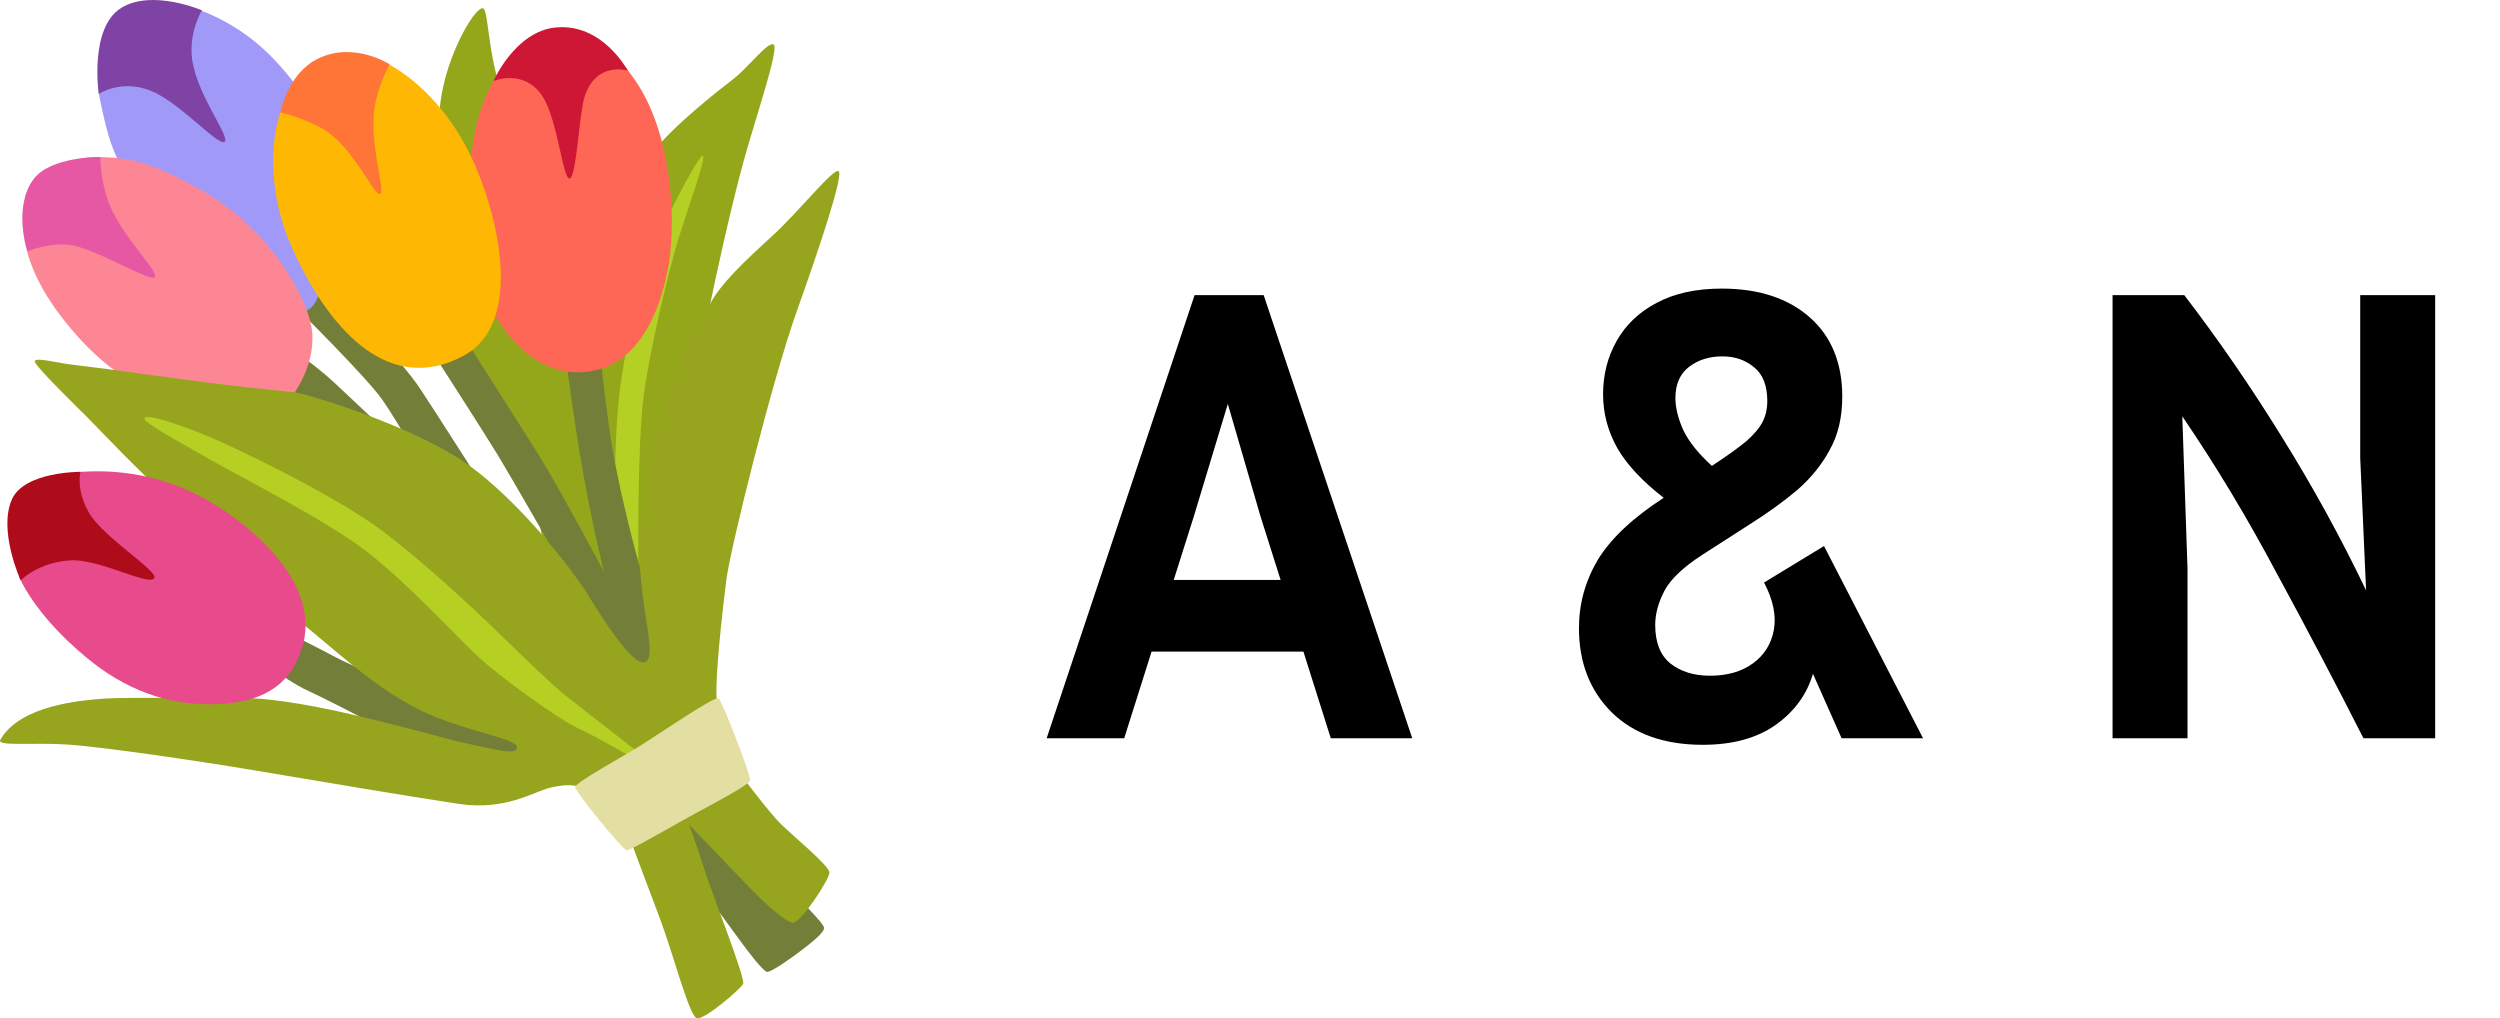 <svg width="491" height="200" viewBox="0 0 491 200" fill="none" xmlns="http://www.w3.org/2000/svg">
<path d="M94.966 1.688C93.74 0.768 88.45 9.252 86.789 18.268C85.466 25.445 85.095 44.638 85.886 54.138C86.789 65.105 105.417 99.782 105.417 99.782L111.998 135.2L132.659 137.926C132.659 137.926 138.787 63.218 139.465 59.815C140.142 56.412 143.4 41.203 146.126 31.364C148.384 23.235 153.093 9.413 151.948 8.736C150.819 8.058 146.949 13.284 143.997 15.542C141.045 17.8 132.239 24.703 128.255 29.848C121.449 38.622 115.385 52.783 115.385 52.783C115.385 52.783 99.724 21.832 98.127 16.913C95.869 9.865 95.869 2.365 94.966 1.688Z" fill="#94A61A"/>
<path d="M137.949 30.59C136.965 30.864 128.707 46.332 127.046 52.993C125.385 59.654 121.594 69.638 120.998 86.137C120.482 100.411 120.094 108.088 120.094 108.088L125.385 112.927C125.385 112.927 125.078 87.347 126.449 77.508C127.804 67.67 131.481 52.799 133.11 47.38C135.078 40.897 139.013 30.3 137.949 30.59Z" fill="#B5D024"/>
<path d="M64.08 54.364L57.725 59.961C57.725 59.961 72.112 74.186 75.128 78.573C78.16 82.96 82.999 91.444 82.999 91.444C82.999 91.444 69.983 79.186 65.596 75.089C61.209 71.009 54.855 66.912 54.855 66.912L52.129 74.476L66.806 86.895L84.741 137.684C84.741 137.684 68.161 130.346 65.435 128.83C62.709 127.314 49.839 120.959 49.839 120.959L48.935 127.765C48.935 127.765 55.742 133.523 60.435 135.636C65.128 137.749 90.176 150.845 90.176 150.845L113.708 150.926L138.223 174.99C138.223 174.99 143.223 181.796 145.191 184.522C147.158 187.247 149.884 190.731 150.642 190.876C151.4 191.022 155.642 188.005 157.61 186.489C159.577 184.973 161.852 183.167 161.852 182.248C161.852 181.328 156.094 175.732 156.094 175.732L130.223 139.587L125.836 112.04C125.836 112.04 122.353 99.782 120.385 88.734C119.159 81.847 117.514 66.331 117.514 66.331L110.708 67.235C110.708 67.235 112.417 80.218 113.885 89.186C115.853 101.137 118.579 112.201 118.579 112.201C118.579 112.201 109.643 95.556 106.16 89.944C102.676 84.347 91.176 66.331 91.176 66.331L85.128 69.509C85.128 69.509 95.273 85.25 97.837 89.492C100.418 93.734 109.95 110.379 109.95 110.379L97.079 99.024C97.079 99.024 85.725 81.17 82.402 76.17C79.064 71.17 64.08 54.364 64.08 54.364Z" fill="#737F39"/>
<path d="M0.05 145.329C-0.676 146.635 6.711 145.781 13.372 146.232C20.033 146.684 38.806 149.409 50.451 151.377C62.096 153.345 80.596 156.458 90.192 157.893C99.353 159.248 104.869 155.458 108.014 154.716C112.821 153.587 114.03 154.716 114.03 154.716L124.175 165.925C124.175 165.925 127.433 174.667 129.627 180.457C132.207 187.263 135.384 199.682 136.884 199.989C138.384 200.295 145.513 194.231 145.965 193.182C146.416 192.118 139.304 173.957 138.546 171.393C137.788 168.828 135.368 162.006 135.368 162.006C135.368 162.006 143.675 170.635 146.868 173.957C150.658 177.893 154.126 180.925 155.642 181.215C157.158 181.505 162.9 172.731 162.9 171.377C162.9 170.022 155.642 164.119 153.207 161.683C150.787 159.264 144.578 150.942 144.578 150.942C144.578 150.942 141.094 140.2 140.788 137.765C140.481 135.345 140.965 127.555 142.626 114.088C143.433 107.572 151.69 74.653 156.368 61.476C161.061 48.299 165.755 34.235 164.69 33.622C163.626 33.009 157.126 41.348 151.674 46.332C146.223 51.315 141.384 55.864 139.417 59.799C137.449 63.734 129.901 74.702 127.756 91.588C126.094 104.766 125.465 106.265 125.643 110.362C126.094 120.813 129.03 129.023 126.707 130.039C124.288 131.103 117.933 120.797 115.208 116.41C112.482 112.023 100.531 96.282 89.176 89.46C77.822 82.637 60.725 77.508 57.838 77.04C54.967 76.589 38.919 66.75 38.919 66.75L22.42 72.653C22.42 72.653 16.517 71.895 13.936 71.589C11.356 71.283 6.824 70.073 6.824 70.976C6.824 71.879 15.404 80.218 17.21 82.024C19.033 83.847 28.468 93.83 31.484 96.105C34.5 98.379 57.887 121.394 58.935 122.168C64.386 126.249 74.128 135.942 84.289 140.297C92.773 143.926 101.547 145.103 101.547 146.764C101.547 148.426 97.466 147.216 92.466 146.2C88.563 145.41 84.515 144.039 70.435 140.635C58.225 137.684 50.903 137.152 49.387 137.152C47.871 137.152 24.597 136.894 20.501 137.2C16.404 137.507 3.92 138.394 0.05 145.329Z" fill="#96A51D"/>
<path d="M28.355 82.218C28.258 83.024 34.871 86.605 41.226 90.234C47.58 93.863 64.08 102.185 72.112 108.394C80.128 114.604 89.224 124.588 93.757 128.829C98.176 132.958 109.643 141.248 113.578 143.055C117.514 144.877 124.481 148.958 124.481 148.958L125.546 147.893C125.546 147.893 114.046 138.958 111.159 136.684C108.272 134.41 100.869 127.152 96.482 122.91C92.095 118.668 82.499 109.814 75.144 104.298C65.451 97.04 45.322 87.492 40.484 85.524C35.645 83.556 28.5 81.008 28.355 82.218Z" fill="#B5CF23"/>
<path d="M141.126 137.168C140.417 136.604 129.465 144.136 125.836 146.41C122.207 148.684 112.966 153.668 112.966 154.587C112.966 155.506 122.353 167.006 123.111 167.006C123.869 167.006 132.949 161.716 136.578 159.748C140.207 157.78 147.175 154.151 147.32 153.232C147.481 152.297 141.884 137.765 141.126 137.168Z" fill="#E3DEA1"/>
<path d="M38.274 1.688L19.388 18.22C19.388 18.22 20.517 24.526 21.888 28.364C24.468 35.622 30.323 42.703 30.323 42.703C30.323 42.703 53.483 65.863 60.741 60.718C67.999 55.573 58.967 17.994 58.967 17.994C58.967 17.994 54.725 11.445 48.403 6.913C42.839 2.897 38.274 1.688 38.274 1.688Z" fill="#A099F7"/>
<path d="M23.775 1.575C17.501 5.494 19.388 18.445 19.388 18.445C19.388 18.445 23.759 15.51 29.565 17.8C35.323 20.074 42.919 28.881 44.129 27.832C45.339 26.768 37.726 17.575 37.613 10.091C37.549 5.381 39.661 2.027 39.661 2.027C39.661 2.027 29.839 -2.215 23.775 1.575Z" fill="#7E43A4"/>
<path d="M98.901 13.107C98.901 13.107 95.482 16.833 93.676 24.155C91.095 34.606 92.385 48.912 95.111 57.074C97.837 65.251 105.53 74.444 115.691 72.96C126.142 71.444 130.013 59.831 131.352 51.767C132.836 42.88 131.884 26.107 124.772 15.816C119.82 8.655 119.594 9.833 119.594 9.833L98.901 13.107Z" fill="#FE6656"/>
<path d="M109.111 5.397C101.176 6.171 96.918 15.913 96.918 15.913C96.918 15.913 102.966 13.332 106.611 19.01C109.531 23.574 110.514 35.203 111.869 35.058C113.224 34.912 113.724 22.493 114.788 19.09C117.014 11.945 123.272 13.865 123.272 13.865C123.272 13.865 118.353 4.478 109.111 5.397Z" fill="#CD1734"/>
<path d="M64.419 15.93L55.064 22.075C55.064 22.075 50.452 34.01 57.871 49.816C65.29 65.622 76.806 77.509 91.031 69.88C103.095 63.428 97.805 41.897 92.563 30.817C88.934 23.139 82.999 16.285 76.515 12.72C70.08 9.188 64.419 15.93 64.419 15.93Z" fill="#FEB804"/>
<path d="M62.5 11.494C56.452 14.414 55.081 22.075 55.081 22.075C55.081 22.075 59.161 22.994 63.145 25.171C69.403 28.607 73.483 38.752 74.661 38.074C75.838 37.397 71.967 26.929 73.886 19.462C74.935 15.365 76.532 12.639 76.532 12.639C76.532 12.639 69.564 8.075 62.5 11.494Z" fill="#FF7537"/>
<path d="M12.759 42.397L5.34 49.364C5.34 49.364 6.404 54.816 11.856 61.961C17.743 69.67 22.452 72.67 22.452 72.67C22.452 72.67 33.355 74.186 40.307 75.089C47.274 75.993 57.871 77.057 57.871 77.057C57.871 77.057 61.661 71.912 61.354 65.703C61.048 59.493 53.629 45.719 40.613 37.994C29.565 31.445 24.42 30.736 17.904 30.881C11.388 31.026 12.759 42.397 12.759 42.397Z" fill="#FD8695"/>
<path d="M6.565 35.219C2.517 40.687 5.356 49.38 5.356 49.38C5.356 49.38 10.098 47.348 14.517 48.251C19.355 49.235 29.662 55.445 30.403 54.461C31.323 53.267 23.371 45.977 21.097 39.09C19.597 34.542 19.742 30.832 19.742 30.832C19.742 30.832 9.92 30.671 6.565 35.219Z" fill="#E658A4"/>
<path d="M5.694 101.556L3.759 113.249C3.759 113.249 6.485 120.507 17.162 129.297C24.097 135.007 32.758 138.991 43.806 138.233C54.854 137.474 57.58 131.571 58.789 128.701C59.999 125.83 63.547 115.846 47.887 103.121C33.726 91.621 20.339 92.444 15.791 92.669C10.452 92.927 5.694 101.556 5.694 101.556Z" fill="#E84B8B"/>
<path d="M2.324 98.105C-0.386 104.298 4.065 113.991 4.065 113.991C4.065 113.991 7.404 110.475 13.759 110.056C19.581 109.685 29.5 115.346 30.323 113.475C30.936 112.04 20.275 105.524 17.468 100.685C14.855 96.153 15.807 92.669 15.807 92.669C15.807 92.669 4.743 92.589 2.324 98.105Z" fill="#AF0C1B"/>
<path d="M261.368 145L255.992 127.976H226.168L220.792 145H205.56L234.616 57.96H248.184L277.368 145H261.368ZM234.488 101.352L230.52 113.896H251.512L247.544 101.352L241.144 79.336L234.488 101.352ZM335.836 132.712C339.249 132.712 342.065 131.901 344.284 130.28C346.503 128.659 347.868 126.483 348.38 123.752C348.892 120.936 348.252 117.821 346.46 114.408L358.236 107.24L377.692 145H361.692L356.06 132.328C354.865 136.424 352.391 139.795 348.636 142.44C344.967 145 340.231 146.28 334.428 146.28C326.833 146.28 320.86 144.147 316.508 139.88C312.241 135.613 310.108 130.109 310.108 123.368C310.108 118.589 311.345 114.109 313.82 109.928C316.38 105.747 320.689 101.693 326.748 97.768C322.567 94.525 319.537 91.283 317.66 88.04C315.783 84.712 314.844 81.171 314.844 77.416C314.844 73.576 315.74 70.077 317.532 66.92C319.324 63.763 321.927 61.288 325.34 59.496C328.839 57.619 333.105 56.68 338.14 56.68C345.393 56.68 351.153 58.557 355.42 62.312C359.687 66.067 361.82 71.272 361.82 77.928C361.82 81.939 361.009 85.395 359.388 88.296C357.852 91.197 355.719 93.843 352.988 96.232C350.257 98.536 347.057 100.84 343.388 103.144L334.428 108.904C330.588 111.379 328.071 113.768 326.876 116.072C325.681 118.376 325.084 120.595 325.084 122.728C325.084 126.141 326.065 128.659 328.028 130.28C330.076 131.901 332.679 132.712 335.836 132.712ZM329.052 78.184C329.052 80.061 329.564 82.152 330.588 84.456C331.697 86.76 333.575 89.107 336.22 91.496C339.207 89.533 341.468 87.912 343.004 86.632C344.54 85.267 345.607 83.987 346.204 82.792C346.801 81.597 347.1 80.275 347.1 78.824C347.1 75.752 346.247 73.533 344.54 72.168C342.833 70.717 340.743 69.992 338.268 69.992C335.708 69.992 333.532 70.675 331.74 72.04C329.948 73.405 329.052 75.453 329.052 78.184ZM414.907 145V57.96H428.987C435.728 66.749 442.128 76.051 448.187 85.864C454.246 95.592 459.75 105.619 464.699 115.944L463.547 89.96V57.96H478.267V145H464.187C458.726 134.248 453.051 123.453 447.163 112.616C441.36 101.693 435.174 91.411 428.603 81.768L429.627 111.72V145H414.907Z" fill="black"/>
</svg>
